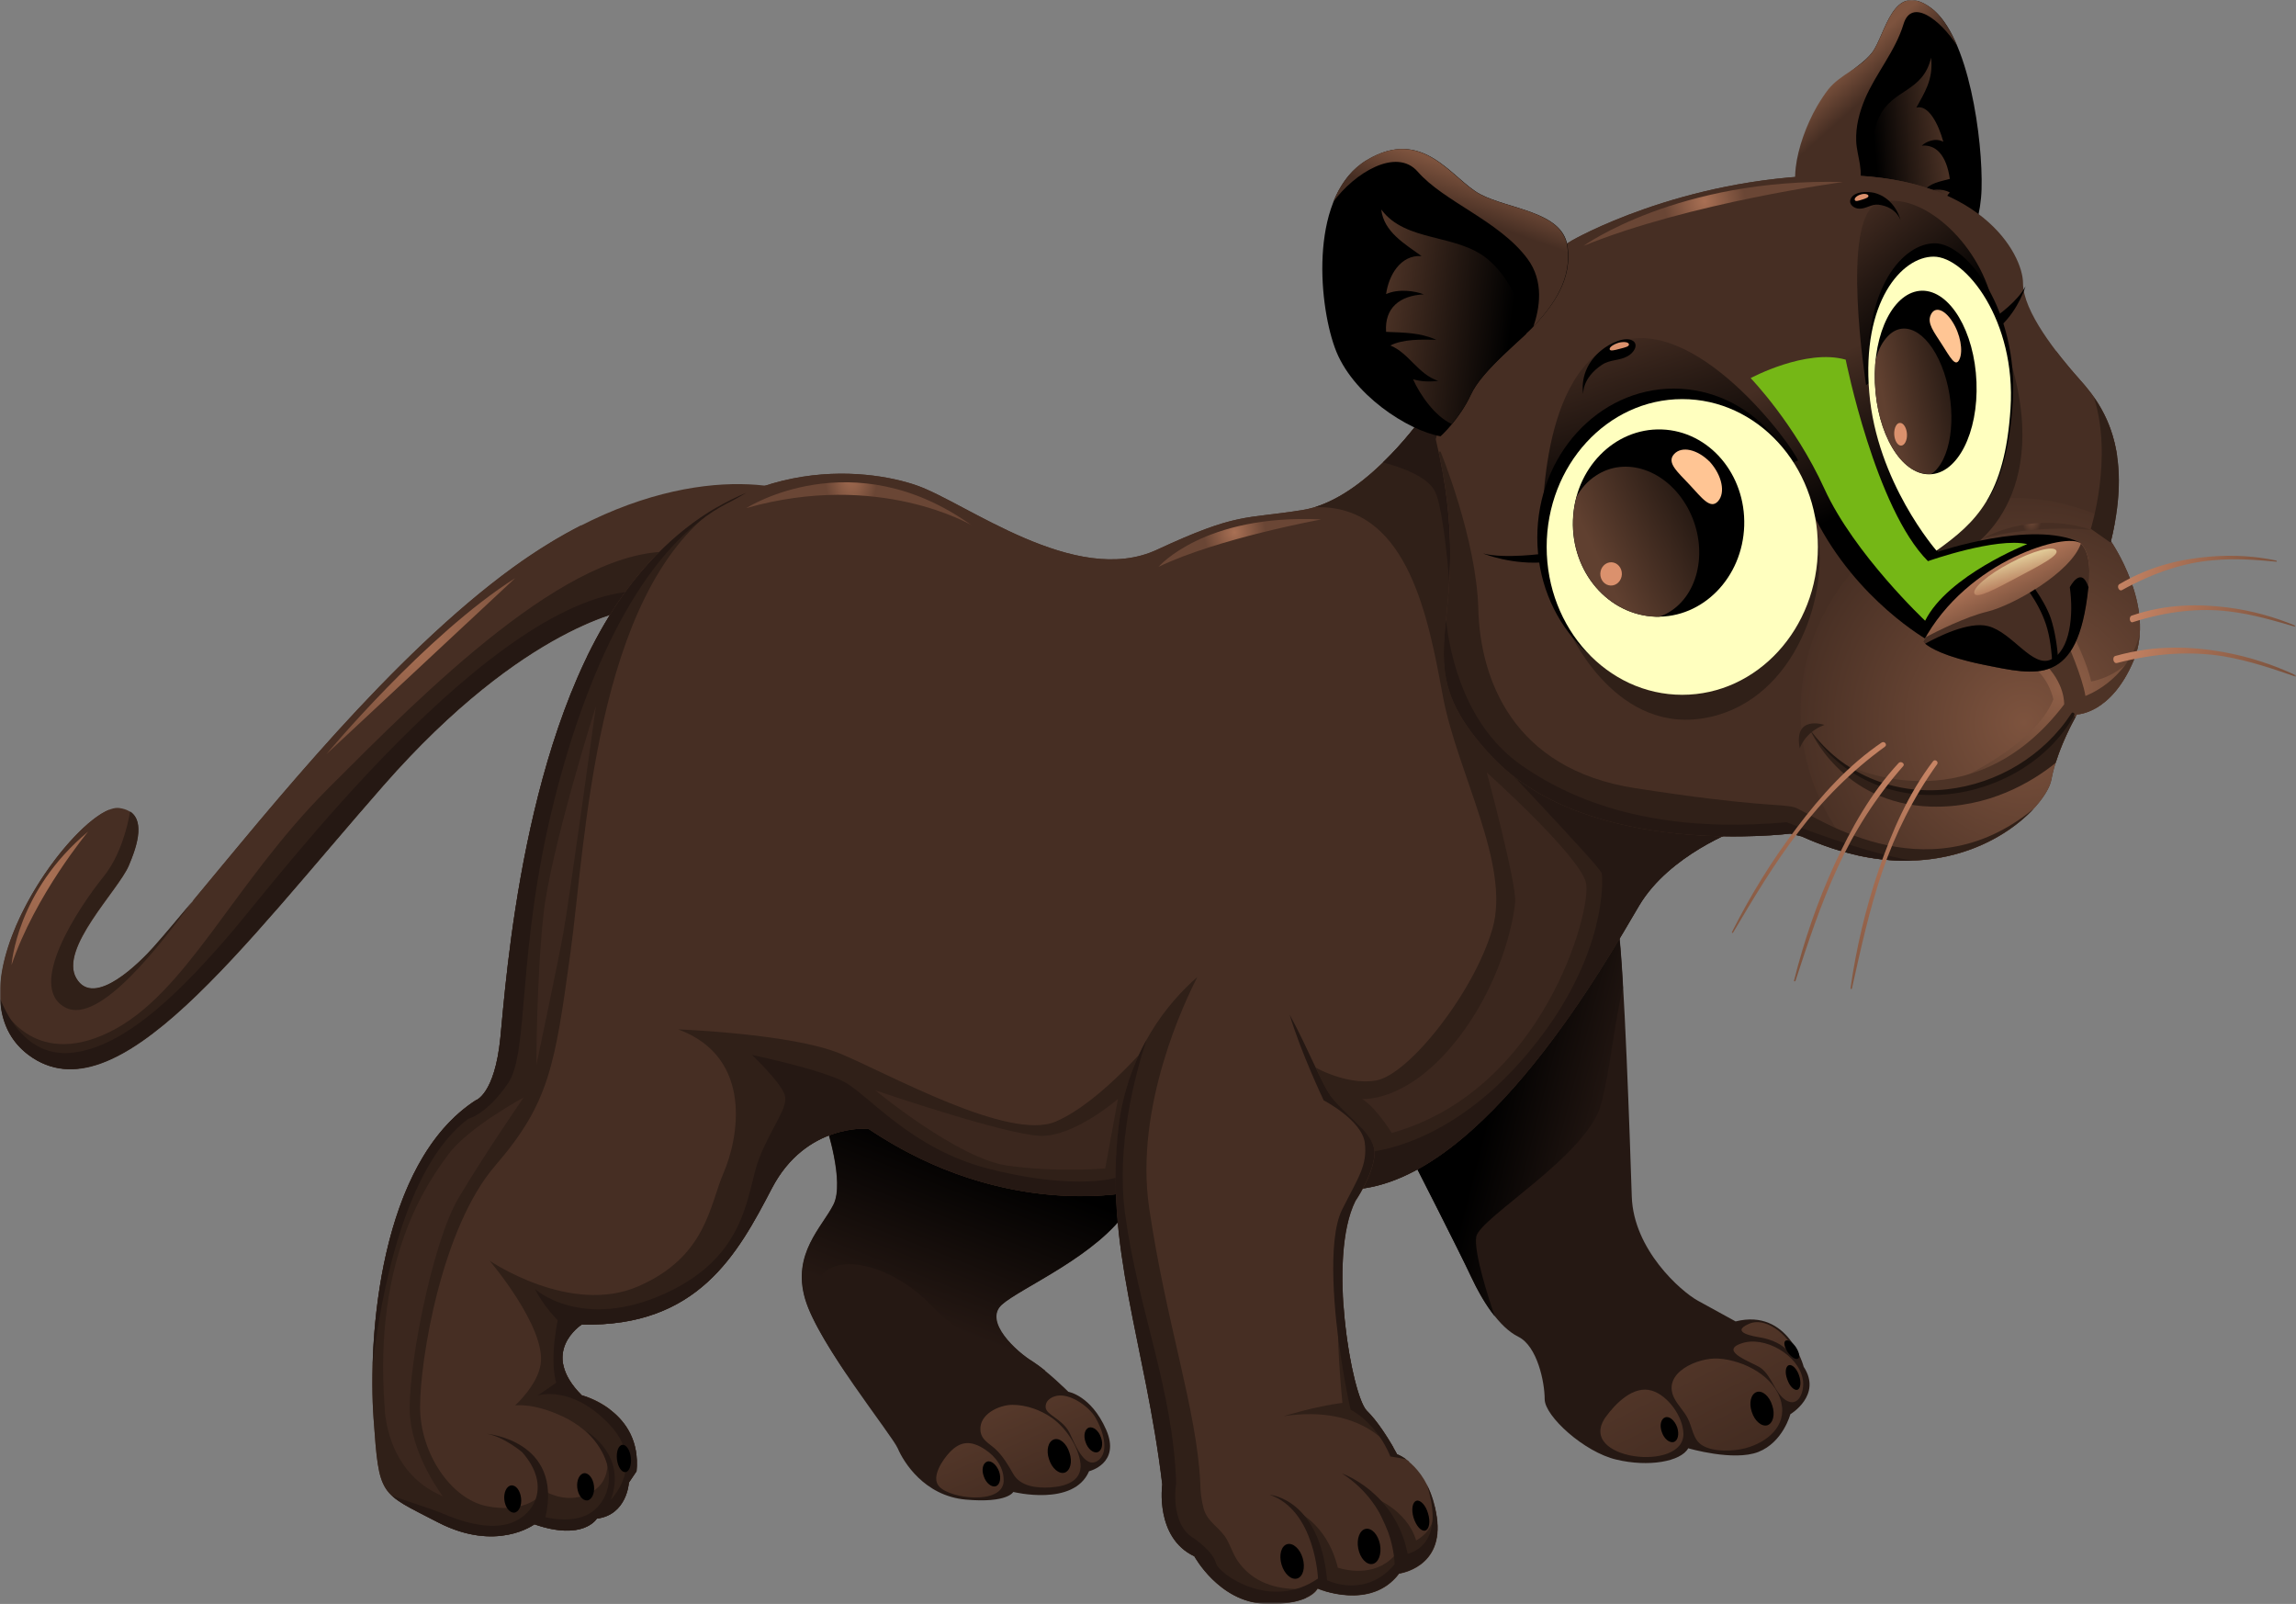<?xml version="1.0" standalone="no"?>
<svg id="svg" xmlns="http://www.w3.org/2000/svg" xmlns:xlink="http://www.w3.org/1999/xlink" width="809.3" height="565.2" viewBox="0 0 809.3 565.2" fill="none"><rect x="0" y="0" width="809.3" height="565.2" fill="#808080" stroke="none"/><defs><rect id="path_0" x="0" y="0" width="809.3" height="565.2"/><linearGradient id="linear_0" x1="14.814%" y1="0%" x2="85.186%" y2="100%" gradientUnits="objectBoundingBox"><stop offset="0.006" stop-color="#5B3C2D" stop-opacity="1"/><stop offset="1" stop-color="#3F291F" stop-opacity="1"/></linearGradient><linearGradient id="linear_1" x1="31.272%" y1="80.299%" x2="52.015%" y2="33.005%" gradientUnits="objectBoundingBox"><stop offset="0" stop-color="#251813" stop-opacity="1"/><stop offset="1" stop-color="#000000" stop-opacity="1"/></linearGradient><linearGradient id="linear_2" x1="12.903%" y1="0%" x2="87.097%" y2="100%" gradientUnits="objectBoundingBox"><stop offset="0.006" stop-color="#5B3C2D" stop-opacity="1"/><stop offset="1" stop-color="#3F291F" stop-opacity="1"/></linearGradient><linearGradient id="linear_3" x1="91.719%" y1="63.629%" x2="43.267%" y2="38.427%" gradientUnits="objectBoundingBox"><stop offset="0" stop-color="#251813" stop-opacity="1"/><stop offset="1" stop-color="#000000" stop-opacity="1"/></linearGradient><radialGradient id="linear_4" cx="161.744%" cy="-116.373%" fx="161.744%" fy="-116.373%" r="0.688" gradientTransform="translate(1.617 -1.164) scale(0.966 1) rotate(360) scale(1 1) translate(-1.617 1.164)"><stop offset="0.006" stop-color="#624131" stop-opacity="1"/><stop offset="1" stop-color="#462E23" stop-opacity="1"/></radialGradient><radialGradient id="linear_5" cx="758.542%" cy="-234.327%" fx="758.542%" fy="-234.327%" r="1.181" gradientTransform="translate(7.585 -2.343) scale(1.827 1) rotate(360) scale(1 1) translate(-7.585 2.343)"><stop offset="0.006" stop-color="#624131" stop-opacity="1"/><stop offset="1" stop-color="#462E23" stop-opacity="1"/></radialGradient><radialGradient id="linear_6" cx="46.602%" cy="34.689%" fx="46.602%" fy="34.689%" r="0.924" gradientTransform="translate(0.466 0.347) scale(0.932 1) rotate(360) scale(1 1) translate(-0.466 -0.347)"><stop offset="0" stop-color="#A97054" stop-opacity="1"/><stop offset="1" stop-color="#6A4635" stop-opacity="1"/></radialGradient><radialGradient id="linear_7" cx="46.594%" cy="34.76%" fx="46.594%" fy="34.76%" r="1.434" gradientTransform="translate(0.466 0.348) scale(1.741 1) rotate(360) scale(1 1) translate(-0.466 -0.348)"><stop offset="0" stop-color="#A97054" stop-opacity="1"/><stop offset="1" stop-color="#6A4635" stop-opacity="1"/></radialGradient><radialGradient id="linear_8" cx="-281.347%" cy="115.655%" fx="-281.347%" fy="115.655%" r="0.39" gradientTransform="translate(-2.813 1.157) scale(1.149 1) rotate(360) scale(1 1) translate(2.813 -1.157)"><stop offset="0.006" stop-color="#624131" stop-opacity="1"/><stop offset="1" stop-color="#462E23" stop-opacity="1"/></radialGradient><radialGradient id="linear_9" cx="-934.902%" cy="-543.467%" fx="-934.902%" fy="-543.467%" r="0.308" gradientTransform="translate(-9.349 -5.435) scale(0.664 1) rotate(360) scale(1 1) translate(9.349 5.435)"><stop offset="0.006" stop-color="#624131" stop-opacity="1"/><stop offset="1" stop-color="#462E23" stop-opacity="1"/></radialGradient><radialGradient id="linear_10" cx="-137.329%" cy="176.421%" fx="-137.329%" fy="176.421%" r="0.268" gradientTransform="translate(-1.373 1.764) scale(0.362 1) rotate(360) scale(1 1) translate(1.373 -1.764)"><stop offset="0.006" stop-color="#624131" stop-opacity="1"/><stop offset="1" stop-color="#462E23" stop-opacity="1"/></radialGradient><radialGradient id="linear_11" cx="144.247%" cy="-127.379%" fx="144.247%" fy="-127.379%" r="0.476" gradientTransform="translate(1.442 -1.274) scale(0.546 1) rotate(360) scale(1 1) translate(-1.442 1.274)"><stop offset="0.006" stop-color="#624131" stop-opacity="1"/><stop offset="1" stop-color="#462E23" stop-opacity="1"/></radialGradient><radialGradient id="linear_12" cx="49.34%" cy="-767.451%" fx="49.34%" fy="-767.451%" r="0.974" gradientTransform="translate(0.493 -7.675) scale(2.054 1) rotate(360) scale(1 1) translate(-0.493 7.675)"><stop offset="0.006" stop-color="#624131" stop-opacity="1"/><stop offset="1" stop-color="#462E23" stop-opacity="1"/></radialGradient><radialGradient id="linear_13" cx="46.623%" cy="34.892%" fx="46.623%" fy="34.892%" r="0.626" gradientTransform="translate(0.466 0.349) scale(0.19 1) rotate(360) scale(1 1) translate(-0.466 -0.349)"><stop offset="0" stop-color="#A97054" stop-opacity="1"/><stop offset="1" stop-color="#6A4635" stop-opacity="1"/></radialGradient><radialGradient id="linear_14" cx="46.686%" cy="34.801%" fx="46.686%" fy="34.801%" r="0.648" gradientTransform="translate(0.467 0.348) scale(0.294 1) rotate(360) scale(1 1) translate(-0.467 -0.348)"><stop offset="0" stop-color="#A97054" stop-opacity="1"/><stop offset="1" stop-color="#6A4635" stop-opacity="1"/></radialGradient><linearGradient id="linear_15" x1="150.481%" y1="30.931%" x2="14.809%" y2="65.234%" gradientUnits="objectBoundingBox"><stop offset="0" stop-color="#7D533E" stop-opacity="1"/><stop offset="1" stop-color="#000000" stop-opacity="1"/></linearGradient><linearGradient id="linear_16" x1="36.196%" y1="35.261%" x2="46.414%" y2="50.926%" gradientUnits="objectBoundingBox"><stop offset="0" stop-color="#7D533E" stop-opacity="1"/><stop offset="1" stop-color="#462E23" stop-opacity="1"/></linearGradient><radialGradient id="linear_17" cx="-348.757%" cy="646.942%" fx="-348.757%" fy="646.942%" r="0.46" gradientTransform="translate(-3.488 6.469) scale(0.815 1) rotate(360) scale(1 1) translate(3.488 -6.469)"><stop offset="0.006" stop-color="#624131" stop-opacity="1"/><stop offset="1" stop-color="#462E23" stop-opacity="1"/></radialGradient><radialGradient id="linear_18" cx="-2888.324%" cy="1179.146%" fx="-2888.324%" fy="1179.146%" r="0.695" gradientTransform="translate(-28.883 11.791) scale(1.54 1) rotate(360) scale(1 1) translate(28.883 -11.791)"><stop offset="0.006" stop-color="#624131" stop-opacity="1"/><stop offset="1" stop-color="#462E23" stop-opacity="1"/></radialGradient><radialGradient id="linear_19" cx="50.834%" cy="-311.589%" fx="50.834%" fy="-311.589%" r="0.575" gradientTransform="translate(0.508 -3.116) scale(0.325 1) rotate(360) scale(1 1) translate(-0.508 3.116)"><stop offset="0" stop-color="#7D533E" stop-opacity="1"/><stop offset="1" stop-color="#462E23" stop-opacity="1"/></radialGradient><radialGradient id="linear_20" cx="62.782%" cy="58.6%" fx="62.782%" fy="58.6%" r="0.627" gradientTransform="translate(0.628 0.586) scale(1.069 1) rotate(360) scale(1 1) translate(-0.628 -0.586)"><stop offset="0" stop-color="#7D533E" stop-opacity="1"/><stop offset="1" stop-color="#462E23" stop-opacity="1"/></radialGradient><radialGradient id="linear_21" cx="59.084%" cy="34.572%" fx="59.084%" fy="34.572%" r="0.973" gradientTransform="translate(0.591 0.346) scale(0.846 1) rotate(360) scale(1 1) translate(-0.591 -0.346)"><stop offset="0" stop-color="#906048" stop-opacity="1"/><stop offset="1" stop-color="#583B2C" stop-opacity="1"/></radialGradient><radialGradient id="linear_22" cx="45.158%" cy="21.312%" fx="45.158%" fy="21.312%" r="0.681" gradientTransform="translate(0.452 0.213) scale(0.144 1) rotate(360) scale(1 1) translate(-0.452 -0.213)"><stop offset="0" stop-color="#7D533E" stop-opacity="1"/><stop offset="1" stop-color="#462E23" stop-opacity="1"/></radialGradient><linearGradient id="linear_23" x1="52.318%" y1="51.293%" x2="31.37%" y2="9.964%" gradientUnits="objectBoundingBox"><stop offset="0" stop-color="#000000" stop-opacity="1"/><stop offset="1" stop-color="#462E23" stop-opacity="1"/></linearGradient><linearGradient id="linear_24" x1="87.381%" y1="93.694%" x2="31.997%" y2="24.809%" gradientUnits="objectBoundingBox"><stop offset="0" stop-color="#000000" stop-opacity="1"/><stop offset="1" stop-color="#462E23" stop-opacity="1"/></linearGradient><linearGradient id="linear_25" x1="51.258%" y1="84.064%" x2="23.874%" y2="8.519%" gradientUnits="objectBoundingBox"><stop offset="0" stop-color="#000000" stop-opacity="1"/><stop offset="1" stop-color="#462E23" stop-opacity="1"/></linearGradient><linearGradient id="linear_26" x1="55.349%" y1="78.006%" x2="9.724%" y2="6.423%" gradientUnits="objectBoundingBox"><stop offset="0" stop-color="#000000" stop-opacity="1"/><stop offset="1" stop-color="#462E23" stop-opacity="1"/></linearGradient><linearGradient id="linear_27" x1="-55.348%" y1="35.829%" x2="88.443%" y2="61.403%" gradientUnits="objectBoundingBox"><stop offset="0" stop-color="#7D533E" stop-opacity="1"/><stop offset="1" stop-color="#000000" stop-opacity="1"/></linearGradient><linearGradient id="linear_28" x1="60.663%" y1="24.795%" x2="52.615%" y2="43.95%" gradientUnits="objectBoundingBox"><stop offset="0" stop-color="#7D533E" stop-opacity="1"/><stop offset="1" stop-color="#462E23" stop-opacity="1"/></linearGradient><linearGradient id="linear_29" x1="39.682%" y1="24.398%" x2="60.452%" y2="64.029%" gradientUnits="objectBoundingBox"><stop offset="0.006" stop-color="#B37759" stop-opacity="1"/><stop offset="1" stop-color="#573A2C" stop-opacity="1"/></linearGradient><linearGradient id="linear_30" x1="61.331%" y1="72.084%" x2="25.921%" y2="3.107%" gradientUnits="objectBoundingBox"><stop offset="0.006" stop-color="#B37759" stop-opacity="1"/><stop offset="1" stop-color="#FFFFBF" stop-opacity="1"/></linearGradient><linearGradient id="linear_31" x1="72.222%" y1="0%" x2="27.778%" y2="100%" gradientUnits="objectBoundingBox"><stop offset="0" stop-color="#C78464" stop-opacity="1"/><stop offset="1" stop-color="#78503C" stop-opacity="1"/></linearGradient><linearGradient id="linear_32" x1="0%" y1="46.905%" x2="100%" y2="53.095%" gradientUnits="objectBoundingBox"><stop offset="0" stop-color="#C78464" stop-opacity="1"/><stop offset="1" stop-color="#78503C" stop-opacity="1"/></linearGradient><linearGradient id="linear_33" x1="0%" y1="46.905%" x2="100%" y2="53.095%" gradientUnits="objectBoundingBox"><stop offset="0" stop-color="#C78464" stop-opacity="1"/><stop offset="1" stop-color="#78503C" stop-opacity="1"/></linearGradient><linearGradient id="linear_34" x1="0%" y1="46.905%" x2="100%" y2="53.095%" gradientUnits="objectBoundingBox"><stop offset="0" stop-color="#C78464" stop-opacity="1"/><stop offset="1" stop-color="#78503C" stop-opacity="1"/></linearGradient><radialGradient id="linear_35" cx="46.558%" cy="34.584%" fx="46.558%" fy="34.584%" r="0.636" gradientTransform="translate(0.466 0.346) scale(0.247 1) rotate(360) scale(1 1) translate(-0.466 -0.346)"><stop offset="0" stop-color="#A97054" stop-opacity="1"/><stop offset="1" stop-color="#6A4635" stop-opacity="1"/></radialGradient><linearGradient id="linear_36" x1="15.896%" y1="64.344%" x2="147.773%" y2="11.459%" gradientUnits="objectBoundingBox"><stop offset="0" stop-color="#604030" stop-opacity="1"/><stop offset="1" stop-color="#000000" stop-opacity="1"/></linearGradient><linearGradient id="linear_37" x1="20.861%" y1="66.063%" x2="130.168%" y2="4.567%" gradientUnits="objectBoundingBox"><stop offset="0" stop-color="#604030" stop-opacity="1"/><stop offset="1" stop-color="#000000" stop-opacity="1"/></linearGradient></defs><g opacity="1" transform="translate(0 0)  rotate(0 404.65 282.6)"><mask id="bg-mask" fill="white"><use xlink:href="#path_0"/></mask><g mask="url(#bg-mask)"><g opacity="1" transform="translate(-0.022 0.009)  rotate(0 404.672 282.591)"><g opacity="1" transform="translate(282.623 372.362)  rotate(0 60.362 78.162)"><path id="路径1" fill-rule="evenodd" style="fill:rgb(37, 24, 19)" transform="translate(0 0)  rotate(0 60.362 78.162)" opacity="1" d="M11.17,52.06C7.17,60.06 -3.53,69.36 1.17,85.36C5.87,101.36 31.87,133.36 33.87,138.06C35.87,142.76 43.17,154.76 57.87,156.06C72.57,157.36 74.57,153.36 74.57,153.36C74.57,153.36 95.87,158.66 101.27,146.06C101.27,146.06 112.57,143.36 107.27,131.36C101.97,119.36 93.97,118.06 93.97,118.06C93.97,118.06 86.67,110.76 81.27,107.36C75.97,104.06 63.97,93.36 70.57,87.36C77.27,81.36 104.57,70.06 115.27,53.36C125.97,36.66 117.97,24.06 115.97,23.36C113.97,22.66 83.27,6.06 76.67,5.36C69.97,4.66 43.97,-0.64 37.97,0.06C31.77,0.66 8.47,24.06 8.47,24.06C8.47,24.06 15.17,44.06 11.17,52.06Z "/><path id="复合路径1" fill-rule="evenodd" fill="url(#linear_0)" transform="translate(47.401 119.357)  rotate(0 29.641 17.979)" opacity="1" d="M4.77 20.008C2.37 22.508 -1.93 28.708 0.97 32.008C4.87 36.508 23.27 38.608 23.77 30.308C23.97 25.508 20.97 21.508 17.17 19.008C12.27 15.808 8.57 16.008 4.77 20.008Z M26.874 3.307C22.274 3.307 15.174 6.507 15.574 12.207C15.774 15.607 18.574 16.807 20.774 18.807C23.474 21.307 25.374 24.507 27.174 27.707C29.674 32.007 35.274 32.707 40.174 32.407C45.274 32.107 51.374 30.407 50.874 24.107C50.174 17.907 45.574 11.307 40.774 7.907C36.774 5.107 31.774 3.307 26.874 3.307Z M43.467 0.01C41.267 0.11 38.467 1.41 38.567 4.11C38.667 6.91 44.367 8.11 46.967 13.11C48.567 16.31 52.067 26.01 56.767 23.11C61.667 20.01 58.267 11.31 56.067 7.71C53.867 4.01 47.967 -0.19 43.467 0.01Z " style="fill:url(&quot;#linear_0&quot;)"/><path id="复合路径2" fill-rule="evenodd" style="fill:rgb(0, 0, 0)" transform="translate(63.748 130.599)  rotate(0 21.073 10.414)" opacity="1" d="M23.427 11.26C24.427 14.46 26.927 16.56 28.927 15.96C30.927 15.26 31.727 12.16 30.627 8.96C29.627 5.66 27.127 3.56 25.127 4.26C23.127 4.96 22.327 8.06 23.427 11.26Z M0.42 17.263C1.22 19.663 3.12 21.163 4.62 20.763C6.12 20.263 6.62 17.963 5.82 15.563C4.92 13.163 3.02 11.563 1.62 12.063C0.12 12.563 -0.48 14.863 0.42 17.263Z M37.52 0.06C36.02 0.56 35.42 2.86 36.32 5.26C37.12 7.66 39.02 9.16 40.52 8.76C42.02 8.26 42.62 5.96 41.72 3.56C40.92 1.16 39.02 -0.34 37.52 0.06Z "/><path id="路径8" fill-rule="evenodd" fill="url(#linear_1)" transform="translate(0.1 0)  rotate(0 60.262 56.032)" opacity="1" d="M15.87,112.06C15.87,112.06 -0.13,81.36 8.57,75.36C17.27,69.36 34.57,76.06 45.27,87.36C55.87,98.66 77.07,109.86 85.77,110.66C84.27,109.46 82.67,108.26 81.27,107.36C75.67,104.06 63.67,93.36 70.37,87.36C77.07,81.36 104.37,70.06 115.07,53.36C125.77,36.66 117.77,24.06 115.77,23.36C113.77,22.66 83.07,6.06 76.47,5.36C69.77,4.66 43.77,-0.64 37.77,0.06C31.77,0.76 8.47,24.06 8.47,24.06C8.47,24.06 15.17,44.06 11.17,52.06C7.17,60.06 -3.53,69.36 1.17,85.36C3.17,92.36 9.37,102.46 15.87,112.06Z " style="fill:url(&quot;#linear_1&quot;)"/></g><g opacity="1" transform="translate(497.794 320.88)  rotate(0 70.035 97.331)"><path id="路径9" fill-rule="evenodd" style="fill:rgb(37, 24, 19)" transform="translate(5.684341886080802e-14 0)  rotate(0 70.035 97.331)" opacity="1" d="M122,190.75C130.7,187.35 133.3,177.45 133.3,177.45C133.3,177.45 144.6,170.75 138,160.75C138,160.75 132.7,140.05 114,144.75C114,144.75 106.7,140.75 100.7,137.45C94.7,134.15 78,119.45 77.4,100.75C76.8,82.05 74.7,20.05 72.7,6.05C70.7,-7.95 31.4,6.75 31.4,6.75L0,87.55C0,87.55 16.7,120.25 20.7,128.85C24.7,137.45 30.7,146.85 37.4,150.15C44.1,153.45 46.7,166.15 46.7,172.15C46.7,178.15 60.7,190.85 72,193.45C83.3,196.15 94.7,194.15 97.3,189.45C97.3,189.45 113.3,194.15 122,190.75Z "/><path id="复合路径3" fill-rule="evenodd" fill="url(#linear_2)" transform="translate(66.329 144.998)  rotate(0 35.752 23.773)" opacity="1" d="M1.87 33.45C-8.83 48.55 29.87 53.15 29.27 39.15C29.07 33.35 23.97 25.95 18.17 24.15C11.67 22.15 5.27 28.75 1.87 33.45Z M26.069 26.846C27.369 29.346 29.469 31.346 30.769 33.846C32.469 37.046 32.569 41.446 35.969 43.446C39.869 45.846 46.869 45.546 51.069 44.446C58.669 42.446 65.769 36.746 63.769 28.246C61.469 18.946 50.469 13.446 41.669 12.846C34.469 12.346 21.469 17.846 26.069 26.846Z M49.57 7.548C41.57 10.348 53.97 14.248 56.67 16.248C60.47 19.148 61.37 24.748 65.27 27.448C69.97 30.448 72.07 24.148 71.37 20.248C69.97 11.648 57.77 4.548 49.57 7.548Z M66.669 10.85L68.969 12.55C68.169 6.25 58.969 -2.45 52.269 0.65C45.569 3.65 54.169 5.05 56.669 5.45C60.269 6.15 64.369 7.75 66.669 10.85Z " style="fill:url(&quot;#linear_2&quot;)"/><path id="复合路径4" fill-rule="evenodd" style="fill:rgb(0, 0, 0)" transform="translate(87.577 151.417)  rotate(0 24.637 17.947)" opacity="1" d="M32.127 25.224C33.127 28.424 35.627 30.524 37.627 29.924C39.627 29.224 40.427 26.124 39.327 22.924C38.327 19.624 35.827 17.524 33.827 18.224C31.827 18.924 31.027 22.024 32.127 25.224Z M0.42 32.333C1.22 34.733 3.12 36.233 4.62 35.833C6.12 35.333 6.62 33.033 5.82 30.633C4.92 28.133 3.02 26.633 1.62 27.133C0.12 27.633 -0.48 29.933 0.42 32.333Z M45.22 8.733C44.02 9.133 43.72 11.333 44.62 13.733C45.42 16.133 47.02 17.733 48.22 17.433C49.32 17.033 49.62 14.833 48.82 12.433C48.02 10.033 46.42 8.433 45.22 8.733Z M47.627 2.33C46.427 0.63 44.827 -0.37 44.027 0.13C43.227 0.63 43.627 2.43 44.827 4.23C46.027 5.93 47.627 6.93 48.427 6.43C49.227 5.93 48.827 4.13 47.627 2.33Z "/><path id="路径18" fill-rule="evenodd" fill="url(#linear_3)" transform="translate(0 0.1)  rotate(0 37.15 71.423)" opacity="1" d="M66.6,68.05C69.9,55.45 71.5,37.95 74.3,27.15C73.8,17.65 73.2,9.95 72.6,6.05C70.6,-7.95 31.3,6.75 31.3,6.75L0,87.45C0,87.45 16.7,120.15 20.7,128.75C23,133.65 25.8,138.75 29.1,142.85C26.9,136.45 21.6,120.05 22.6,114.75C23.9,108.05 61.9,86.05 66.6,68.05Z " style="fill:url(&quot;#linear_3&quot;)"/></g><g opacity="1" transform="translate(0 170.582)  rotate(0 143.69 103.111)"><g opacity="1" transform="translate(0 0)  rotate(0 143.69 103.111)"><path id="路径19" fill-rule="evenodd" style="fill:rgb(70, 46, 35)" transform="translate(0 0)  rotate(0 143.69 103.061)" opacity="1" d="M26.89,174.14C20.89,163.64 41.69,143.24 45.39,134.54C48.09,128.04 52.79,115.64 42.09,114.14C28.09,112.14 -20.91,178.14 10.09,201.14C41.09,224.14 85.09,163.14 135.09,106.14C185.09,49.14 222.09,44.14 222.09,44.14C222.09,44.14 298.09,12.24 286.09,5.24C274.09,-1.76 232.09,-7.76 181.09,29.24C130.09,66.24 79.09,135.24 54.09,163.24C49.79,168.04 33.19,185.14 26.89,174.14Z "/><g opacity="1" transform="translate(0.075 14.444)  rotate(0 102.46 85.25)"><path id="路径20" fill-rule="evenodd" fill="url(#linear_4)" transform="translate(67.819 0)  rotate(0 68.55 66.25)" opacity="1" d="M113.2,14.7C70.3,45.8 27.4,99.6 0,132.5C9.9,130.2 42.3,103.5 77.9,67.9C105.3,40.4 127.4,14.8 137.1,0C129.4,3.9 121.4,8.8 113.2,14.7Z " style="fill:url(&quot;#linear_4&quot;)"/><path id="路径21" fill-rule="evenodd" fill="url(#linear_5)" transform="translate(0 100.3)  rotate(0 19.21 35.1)" opacity="1" d="M0.42,70.2C6.92,63.6 14.72,53.1 21.92,40.7C31.32,24.4 37.32,9 38.42,0C24.62,5.5 -3.78,44.1 0.42,70.2Z " style="fill:url(&quot;#linear_5&quot;)"/></g><path id="路径22" fill-rule="evenodd" fill="url(#linear_6)" transform="translate(115.094 33.144)  rotate(0 33.25 31)" opacity="1" d="M66.5,0C35,20 0,62 0,62L66.5,0Z " style="fill:url(&quot;#linear_6&quot;)"/><path id="路径23" fill-rule="evenodd" fill="url(#linear_7)" transform="translate(4.094 122.444)  rotate(0 13.5 23.5)" opacity="1" d="M27,0C1.7,21 0,47 0,47C8.3,22.4 27,0 27,0Z " style="fill:url(&quot;#linear_7&quot;)"/><path id="复合路径5" fill-rule="evenodd" style="fill:rgb(48, 32, 24)" transform="translate(0.394 23.787)  rotate(0 127.05 91.217)" opacity="1" d="M67.401 123.257C62.201 129.457 57.601 134.957 53.701 139.357C49.401 144.157 32.801 161.257 26.501 150.257C20.401 139.757 41.201 119.357 45.001 110.657C47.401 105.157 51.101 95.257 45.501 91.557C44.501 97.257 42.001 107.257 36.101 114.557C27.401 125.357 8.701 153.357 22.701 160.657C34.801 167.057 57.001 137.357 67.401 123.257Z M237.4 0.06C200.1 -1.94 149.4 49.36 115.4 83.36C81.4 117.36 65.4 156.06 38.1 169.36C10.8 182.66 0.1 160.06 0.1 160.06L0 160.26C0.9 167.06 3.9 173.06 9.8 177.46C40.8 200.46 84.8 139.46 134.8 82.46C184.8 25.46 221.8 20.46 221.8 20.46C221.8 20.46 237.9 13.66 254.1 5.66C250.3 2.56 245 0.46 237.4 0.06Z "/></g><path id="路径26" fill-rule="evenodd" style="fill:rgb(37, 24, 19)" transform="translate(0.094 37.744)  rotate(0 117.7 84.189)" opacity="1" d="M135,68.4C185,11.4 222,6.4 222,6.4C222,6.4 227.5,4.1 235.4,0.5C232.3,0.1 228.9,0 225,0C173.7,0.7 97.7,101.3 81.7,120C65.7,138.7 44.4,161.3 24.4,162.7C10.1,163.7 2.9,150.9 0,143.6C0.4,151.5 3.3,158.4 10,163.4C41,186.4 85,125.4 135,68.4Z "/></g><g opacity="1" transform="translate(131.271 145.372)  rotate(0 240.612 209.905)"><path id="路径27" fill-rule="evenodd" style="fill:rgb(70, 46, 35)" transform="translate(0 0)  rotate(0 240.562 197.999)" opacity="1" d="M90.42,377.05L93.12,373.05C95.12,351.65 73.82,346.35 73.82,346.35C58.52,331.05 73.82,321.35 73.82,321.35C114.82,322.35 128.82,296.35 140.82,273.35C152.82,250.35 174.82,252.35 174.82,252.35C223.82,285.35 268.82,274.35 268.82,274.35L271.02,273.75C271.02,273.75 299.72,276.45 345.72,273.75C391.72,271.05 435.72,191.75 446.42,173.75C457.12,155.75 481.12,147.05 481.12,147.05L425.82,51.05C425.82,51.05 375.12,-4.95 371.12,0.35C367.12,5.65 348.42,31.05 327.82,34.35C307.22,37.65 305.22,35.05 276.52,48.35C247.82,61.65 209.12,31.65 191.82,25.65C174.52,19.65 126.52,13.05 89.82,62.35C53.12,111.65 47.12,200.35 45.12,220.35C43.12,240.35 36.42,242.35 36.42,242.35C2.42,264.35 -1.58,326.35 0.42,354.35C2.42,382.35 2.42,380.35 23.12,391.05C43.82,401.75 57.12,391.75 57.12,391.75C74.42,397.75 79.12,389.75 79.12,389.75C89.72,388.35 90.42,377.05 90.42,377.05Z "/><g opacity="1" transform="translate(14.554 0.003)  rotate(0 197.535 189.593)"><path id="路径28" fill-rule="evenodd" fill="url(#linear_8)" transform="translate(44.292 218.853)  rotate(0 43.918 50.442)" opacity="1" d="M13.68,29.5C-3.92,54.8 -4.62,84.7 12.08,96.3C23.58,104.3 40.48,101.5 55.58,90.5C67.88,81 75.18,67.2 81.88,54.4C82.88,52.6 83.88,50.9 84.98,49.4C90.78,30.7 87.78,13 75.78,4.6C59.08,-7 31.28,4.1 13.68,29.5Z " style="fill:url(&quot;#linear_8&quot;)"/><path id="路径29" fill-rule="evenodd" fill="url(#linear_9)" transform="translate(0 333.115)  rotate(0 34.669 23.035)" opacity="1" d="M0.07,26.34C1.27,38.94 17.77,47.64 36.87,45.84C55.97,44.04 70.47,32.34 69.27,19.74C69.17,19.14 69.07,18.54 68.97,17.94C64.17,14.34 59.27,13.14 59.27,13.14C55.27,9.14 53.37,5.54 52.77,2.44C46.87,0.44 39.87,-0.46 32.47,0.24C13.37,2.04 -1.13,13.74 0.07,26.34Z " style="fill:url(&quot;#linear_9&quot;)"/><path id="路径30" fill-rule="evenodd" fill="url(#linear_10)" transform="translate(61.069 0)  rotate(0 167 60.406)" opacity="1" d="M334,33.65C318.8,17.75 298,-2.95 295.5,0.35C291.5,5.65 272.8,31.05 252.2,34.35C231.6,37.65 229.5,35.05 200.9,48.35C172.2,61.65 133.6,31.65 116.2,25.65C98.9,19.65 50.9,12.95 14.2,62.35C8.9,69.55 4.2,77.55 0,86.05C34.8,108.25 88.9,121.85 149.5,120.75C244.8,118.95 322.8,81.05 334,33.65Z " style="fill:url(&quot;#linear_10&quot;)"/></g><path id="复合路径6" fill-rule="evenodd" style="fill:rgb(48, 32, 24)" transform="translate(0 5.684341886080802e-14)  rotate(0 240.612 197.999)" opacity="1" d="M276.32 219.354C276.32 219.354 257.32 242.854 240.82 249.854C224.32 256.854 181.82 232.854 164.82 225.854C147.82 218.854 107.82 217.354 107.82 217.354C134.82 227.354 128.82 256.354 123.82 267.854C118.82 279.354 117.82 297.354 93.82 307.854C69.82 318.354 41.32 298.854 41.32 298.854C41.32 298.854 61.32 322.354 59.32 335.354C58.22 342.754 50.32 349.854 50.32 349.854C50.32 349.854 56.82 348.854 67.32 353.854C77.82 358.854 83.32 367.854 82.82 371.854C82.32 375.854 80.32 379.854 73.82 381.854C67.32 383.854 61.32 380.354 61.32 380.354L58.42 384.654L58.32 382.354C58.32 382.354 52.82 387.854 40.32 385.354C27.82 382.854 16.82 366.854 16.82 350.354C16.82 333.854 24.32 287.354 43.32 265.354C62.32 243.354 64.32 230.354 69.82 190.354C75.22 151.354 78.22 63.954 121.82 33.154C110.82 39.454 99.92 48.754 89.82 62.354C53.12 111.654 47.12 200.354 45.12 220.354C43.12 240.354 36.42 242.354 36.42 242.354C2.42 264.354 -1.58 326.354 0.42 354.354C2.42 382.354 2.42 380.354 23.12 391.054C43.82 401.754 57.12 391.754 57.12 391.754C74.42 397.754 79.12 389.754 79.12 389.754C89.82 388.454 90.42 377.054 90.42 377.054L93.12 373.054C95.12 351.754 73.82 346.354 73.82 346.354C58.52 331.054 73.82 321.354 73.82 321.354C114.82 322.354 128.82 296.354 140.82 273.354C152.82 250.354 174.82 252.354 174.82 252.354C217.12 280.854 256.52 276.554 266.42 274.854C267.52 265.454 269.82 248.854 269.82 248.854L276.32 219.354Z M334.823 33.35C365.323 34.35 372.323 72.85 377.323 99.85C382.323 126.85 401.323 159.35 394.823 181.85C388.323 204.35 365.323 233.35 353.823 235.35C342.323 237.35 329.823 229.35 329.823 229.35L323.723 274.65C330.523 274.45 337.923 274.15 345.823 273.75C391.823 271.05 435.823 191.75 446.523 173.75C457.223 155.75 481.223 147.05 481.223 147.05L425.823 51.05C425.823 51.05 375.123 -4.95 371.123 0.35C367.423 5.25 351.223 27.35 332.423 33.25C333.223 33.35 334.023 33.35 334.823 33.35Z "/><path id="复合路径7" fill-rule="evenodd" style="fill:rgb(59, 39, 30)" transform="translate(3.788 103.354)  rotate(0 212.095 139.25)" opacity="1" d="M389.035 23.5C389.035 23.5 399.535 62.5 399.035 69C398.535 75.5 394.035 99 377.035 119.5C360.035 140 345.035 138.5 345.035 138.5C350.035 141.5 355.535 150.5 355.535 150.5C409.035 135.5 426.035 72 424.035 62.5C422.035 53 389.035 23.5 389.035 23.5Z M173.535 135.5C173.535 135.5 202.535 159.5 220.035 162C237.535 164.5 254.535 163 254.535 163L259.035 138.5C259.035 138.5 243.535 152 231.535 151.5C219.535 151 179.535 137.5 173.535 135.5Z M0.54 247C0.54 247 0.54 270 21.04 278.5C21.04 278.5 11.04 265.5 9.54 251C8.04 236.5 17.04 189.5 26.54 173.5C36.04 157.5 49.54 138 49.54 138C49.54 138 30.04 148.5 23.04 158C16.04 167.5 -3.46 194 0.54 247Z M63.535 80C65.535 69 75.035 0 75.035 0C75.035 0 59.035 50.5 56.535 73.5C54.035 96.5 54.035 126.5 54.035 126.5C54.035 126.5 61.535 91 63.535 80Z "/><path id="复合路径8" fill-rule="evenodd" style="fill:rgb(37, 24, 19)" transform="translate(0.123 0.002)  rotate(0 240.55 197.998)" opacity="1" d="M380.2 68.85L412.2 36.45C396.9 20.25 373.7 -3.15 371 0.35C369 2.95 363.6 10.35 356.1 17.55C362.5 19.25 372.4 22.65 374.7 28.35C378.2 36.85 380.2 68.85 380.2 68.85Z M125.2 31.852C127.8 30.552 129.9 29.352 131.7 28.252C117.5 34.152 102.9 44.652 89.7 62.352C53 111.652 47 200.352 45 220.352C43 240.352 36.3 242.352 36.3 242.352C8.7 260.152 0.9 304.352 0 335.352C2.8 311.652 11.1 265.652 33.7 248.852C33.7 248.852 40.2 247.352 47.7 236.352C55.2 225.352 50.7 190.352 63.7 137.852C76.7 85.352 97.7 45.852 125.2 31.852Z M341.4 273.955C342.8 273.855 344.3 273.755 345.7 273.755C391.7 271.055 435.7 191.755 446.4 173.755C457.1 155.755 481.1 147.055 481.1 147.055L460.2 110.855C439 105.955 418.2 101.155 417.2 100.855C415.2 100.355 387.7 111.355 388.7 113.355C389.7 115.355 432.7 159.855 433.2 162.355C433.7 164.855 434.7 190.455 410.7 221.355C379.7 261.355 347.7 260.855 347.7 260.855L341.4 273.955Z M57.2 308.852C60.2 314.852 65.2 319.852 65.2 319.852C62.2 335.352 64.7 341.852 64.7 341.852L58.2 346.352C58.2 346.352 70.2 342.352 83.7 356.852C94.7 368.752 87.1 379.552 83.9 383.152C89.9 367.252 75.2 358.852 75.2 358.852C88.7 372.352 82.7 384.852 75.7 388.352C70.5 390.952 63.9 389.952 60.9 389.252C67.1 362.152 40.2 359.852 40.2 359.852C46.2 360.852 52.7 366.352 52.7 366.352C63.7 378.852 56.2 389.852 46.7 391.852C37.2 393.852 25.7 388.352 23.2 387.352C21.5 386.652 12.4 383.652 6.9 381.752C10 384.552 14.9 386.852 23 391.052C43.7 401.752 57 391.752 57 391.752C74.3 397.752 79 389.752 79 389.752C89.7 388.452 90.3 377.052 90.3 377.052L93 373.052C95 351.752 73.7 346.352 73.7 346.352C58.4 331.052 73.7 321.352 73.7 321.352C114.7 322.352 128.7 296.352 140.7 273.352C152.7 250.352 174.7 252.352 174.7 252.352C223.7 285.352 268.7 274.352 268.7 274.352L271 273.652C271 273.652 272.3 273.752 274.8 273.952C271.8 270.852 266.9 267.552 264.2 268.852C260.2 270.852 243.7 273.352 216.7 266.352C189.7 259.352 174.7 240.352 166.2 235.852C157.7 231.352 133.7 226.352 133.7 226.352C133.7 226.352 143.7 235.852 145.2 240.352C146.7 244.852 140.7 251.352 136.2 262.852C131.7 274.352 132.7 296.852 103.2 310.352C73.7 323.852 57.2 308.852 57.2 308.852Z "/><g opacity="1" transform="translate(261.985 190.354)  rotate(0 56.772 114.728)"><path id="路径41" fill-rule="evenodd" style="fill:rgb(70, 46, 35)" transform="translate(0.1 0)  rotate(0 56.722 114.728)" opacity="1" d="M27.74,212.7C27.74,212.7 36.44,228.7 52.44,229.4C68.44,230.1 71.14,224.1 71.14,224.1C71.14,224.1 89.84,232.1 99.84,218.8C99.84,218.8 115.84,216.8 113.14,198.8C110.44,180.8 99.14,176.8 99.14,176.8C99.14,176.8 93.84,166.8 88.44,161.5C83.14,156.2 74.44,107.5 84.44,87.5C84.44,87.5 90.44,78.8 91.14,71.5C91.84,64.2 83.14,59.5 76.44,51.5C69.74,43.3 58.44,4.7 40.44,0C40.44,0 6.44,18 1.14,60.7C-4.16,103.4 10.44,137.4 16.44,187.4C16.44,187.4 13.74,206.1 27.74,212.7Z "/><g opacity="1" transform="translate(24.107 47.493)  rotate(0 39.666 78.425)"><path id="路径42" fill-rule="evenodd" fill="url(#linear_11)" transform="translate(0 113.496)  rotate(0 39.666 21.677)" opacity="1" d="M36.93,1.61C35.93,1.61 35.03,1.41 34.03,1.21C13.43,5.01 -1.57,16.51 0.13,27.61C1.83,39.11 20.93,45.81 42.83,42.51C63.03,39.51 78.43,29.01 79.33,18.31C76.93,16.31 75.03,15.71 75.03,15.71C75.03,15.71 71.33,8.71 67.03,3.31C60.83,0.81 52.93,-0.39 44.13,0.11C41.83,1.21 39.43,1.71 36.93,1.61Z " style="fill:url(&quot;#linear_11&quot;)"/><path id="路径43" fill-rule="evenodd" fill="url(#linear_12)" transform="translate(9.19 0)  rotate(0 27.921 57.354)" opacity="1" d="M0.04,56.71C-0.76,86.61 10.14,111.51 24.84,114.71C25.64,114.51 26.44,114.41 27.34,114.31C29.94,113.91 32.44,113.71 34.94,113.51C40.54,110.91 45.64,105.21 49.64,97.31C46.14,79.81 44.44,53.31 51.14,39.81C51.14,39.81 53.84,35.81 55.84,31.01C51.54,12.81 42.14,0.31 30.94,0.01C14.74,-0.49 0.94,24.91 0.04,56.71Z " style="fill:url(&quot;#linear_12&quot;)"/></g><path id="复合路径9" fill-rule="evenodd" style="fill:rgb(48, 32, 24)" transform="translate(1.1368683772161603e-13 8.5)  rotate(0 56.722 110.475)" opacity="1" d="M1.14 52.2C-4.16 94.9 10.44 128.9 16.44 178.9C16.44 178.9 13.74 197.6 27.74 204.2C27.74 204.2 36.44 220.2 52.44 220.9C59.74 221.2 64.24 220.1 67.04 218.9C67.14 216.9 67.14 215.6 67.14 215.6C58.24 216.2 49.54 214.2 43.84 206.9C41.64 204.2 40.84 201.2 39.24 198.3C36.94 194.1 32.44 192.3 31.04 187.4C30.24 184.4 29.84 181.2 29.84 178.2C28.54 152.2 17.84 122.2 11.84 81.5C6.54 45.8 24.44 8.5 28.84 0C18.44 9.1 4.44 26 1.14 52.2Z M90.538 183.3L99.338 202.7C92.738 211.4 82.338 209.4 78.338 208.2C74.338 192 62.938 187.9 62.938 187.9C71.638 194.2 73.238 211.9 73.238 211.9L73.738 216.4C79.138 218 92.138 220.6 99.938 210.2C99.838 210.2 115.838 208.2 113.138 190.2C112.938 188.7 112.638 187.2 112.238 185.9C112.138 186.4 112.038 187 112.138 187.9C112.638 194 108.238 197.3 105.938 198.6C102.538 187.4 90.538 183.3 90.538 183.3Z M97.938 165.8C96.038 162.5 92.338 156.5 88.538 152.8C85.538 149.8 81.538 133.2 80.338 115.7C79.738 116.3 79.238 116.9 78.938 117.8C77.238 122.8 79.938 150.1 79.938 150.1C69.938 151.4 59.238 154.8 59.238 154.8C87.538 150.5 97.538 166.8 97.538 166.8L97.938 165.8Z "/><path id="复合路径10" fill-rule="evenodd" style="fill:rgb(37, 24, 19)" transform="translate(0 21.8)  rotate(0 56.722 103.778)" opacity="1" d="M27.74 190.8C27.74 190.8 36.44 206.8 52.44 207.5C68.44 208.2 71.14 202.2 71.14 202.2C71.14 202.2 89.84 210.2 99.84 196.9C99.84 196.9 115.84 194.9 113.14 176.9C112.44 172.5 111.34 168.9 109.84 166C115.74 184.9 106.34 189.1 102.94 190C98.64 168.2 79.84 161.7 79.84 161.7C98.34 173.7 98.34 193.7 98.34 193.7C88.54 205.3 76.24 200.1 74.54 199.3C71.94 170.5 54.34 169.2 54.34 169.2C70.34 174.7 71.34 198.7 71.34 198.7C54.84 210.2 36.34 197.2 35.34 193.2C34.34 189.2 27.84 184.7 27.84 184.7C18.84 179.7 21.34 165.2 21.34 165.2C20.34 132.2 7.84 103.7 3.34 70.2C0.14 46.5 6.74 21.6 10.84 9C6.34 17.2 2.64 27.1 1.14 38.8C-4.16 81.5 10.44 115.5 16.44 165.5C16.44 165.5 13.74 184.2 27.74 190.8Z M61.338 0C65.338 13.4 73.338 30.2 73.338 30.2C73.338 30.2 86.838 37.2 87.838 45.2C88.838 53.2 85.338 57.7 79.838 68.7C74.338 79.7 77.338 107.2 79.338 120.2C81.338 133.2 82.838 139.2 82.838 139.2C92.838 144.7 96.838 155.7 96.838 155.7C99.038 156 101.038 156.4 102.438 156.7C100.538 155.3 99.238 154.9 99.238 154.9C99.238 154.9 93.938 144.9 88.538 139.6C83.238 134.3 74.538 85.6 84.538 65.6C84.538 65.6 90.538 56.9 91.238 49.6C91.938 42.3 83.238 37.6 76.538 29.6C72.938 25.3 67.938 12 61.338 0Z "/><path id="椭圆1" fill-rule="evenodd" style="fill:rgb(0, 0, 0)" transform="translate(58.077 208.306)  rotate(0 4.14 6.146)" opacity="1" d="M0.4,7.24C1.37,10.58 3.84,12.8 5.91,12.19C7.97,11.59 8.86,8.39 7.88,5.05C6.91,1.71 4.44,-0.5 2.37,0.1C0.31,0.7 -0.58,3.9 0.4,7.24Z "/><path id="椭圆2" fill-rule="evenodd" style="fill:rgb(0, 0, 0)" transform="translate(85.342 202.957)  rotate(0 4.013 6.23)" opacity="1" d="M0.18,6.97C0.84,10.39 3.1,12.82 5.21,12.42C7.32,12.01 8.5,8.91 7.84,5.49C7.18,2.07 4.93,-0.36 2.82,0.04C0.7,0.45 -0.48,3.56 0.18,6.97Z "/><path id="路径49" fill-rule="evenodd" style="fill:rgb(0, 0, 0)" transform="translate(104.586 193.049)  rotate(0 3.002 5.301)" opacity="1" d="M1.45,0.05C0.05,0.45 -0.45,3.15 0.45,6.05C1.35,8.95 3.15,10.95 4.55,10.55C5.95,10.15 6.45,7.45 5.55,4.55C4.75,1.65 2.85,-0.35 1.45,0.05Z "/></g><path id="路径50" fill-rule="evenodd" fill="url(#linear_13)" transform="translate(131.823 24.565)  rotate(0 39.65 7.544)" opacity="1" d="M79.3,15.09C37.3,-14.91 0,9.09 0,9.09C46.7,-4.21 79.3,15.09 79.3,15.09Z " style="fill:url(&quot;#linear_13&quot;)"/><path id="路径51" fill-rule="evenodd" fill="url(#linear_14)" transform="translate(277.123 37.504)  rotate(0 28.65 8.425)" opacity="1" d="M57.3,0.15C16,-1.85 0,16.85 0,16.85C20.7,6.85 57.4,0.15 57.3,0.15Z " style="fill:url(&quot;#linear_14&quot;)"/><path id="复合路径11" fill-rule="evenodd" style="fill:rgb(0, 0, 0)" transform="translate(46.474 363.74)  rotate(0 22.354 11.959)" opacity="1" d="M0.05 19.41C0.35 22.11 1.95 24.01 3.55 23.91C5.15 23.71 6.25 21.41 5.95 18.81C5.65 16.11 4.15 14.11 2.45 14.31C0.85 14.51 -0.25 16.81 0.05 19.41Z M25.75 15.11C26.05 17.81 27.65 19.71 29.25 19.61C30.85 19.41 31.95 17.11 31.65 14.51C31.35 11.81 29.75 9.81 28.15 10.01C26.55 10.21 25.45 12.51 25.75 15.11Z M41.647 0.01C40.247 0.21 39.447 2.41 39.747 5.11C40.047 7.81 41.447 9.81 42.747 9.61C44.047 9.51 44.947 7.21 44.647 4.51C44.347 1.81 42.947 -0.19 41.647 0.01Z "/></g><g opacity="1" transform="translate(466.116 0)  rotate(0 171.614 174.253)"><g opacity="1" transform="translate(0 0)  rotate(0 144.109 151.658)"><g opacity="1" transform="translate(166.644 0)  rotate(0 32.885 50.563)"><path id="路径55" fill-rule="evenodd" style="fill:rgb(0, 0, 0)" transform="translate(12.681 0)  rotate(0 26.544 50.563)" opacity="1" d="M53.05,66.63C53.55,49.53 48.65,12.53 35.15,2.73C21.65,-7.07 19.25,12.23 14.45,18.53C9.65,24.83 -0.85,27.33 0.05,39.33C0.95,51.33 6.75,59.73 10.85,65.13C14.95,70.53 24.75,79.63 28.55,87.73C32.35,95.93 37.15,101.13 37.15,101.13C43.35,98.03 52.55,83.53 53.05,66.63Z "/><path id="路径56" fill-rule="evenodd" fill="url(#linear_15)" transform="translate(26.187 20.326)  rotate(0 14.174 38.45)" opacity="1" d="M3.45,20.9C0.25,27.7 -0.65,37.9 0.45,48.2C5.15,53.6 12.15,60.7 15.15,67.3C16.95,71.3 19.05,74.6 20.75,76.9C23.75,73.7 25.45,65.5 25.85,60C24.35,61.2 22.55,61.5 20.85,61.5C24.55,58.4 25.05,50.9 28.35,47.5C25.35,45.8 21.75,46.6 18.75,47.2C21.65,44 24.75,43.7 28.35,42.7C27.15,34.2 23.35,30.5 18.45,31C19.95,29.6 23.15,28.1 26.05,29.6C24.35,23.3 20.75,16.4 16.55,17.6C19.15,12.7 22.65,7.9 21.75,0C18.85,12.3 8.15,10.9 3.45,20.9Z " style="fill:url(&quot;#linear_15&quot;)"/><path id="路径57" fill-rule="evenodd" fill="url(#linear_16)" transform="translate(0 7.105427357601002e-15)  rotate(0 28.568 35.322)" opacity="1" d="M22.14,66.13C24.64,60.93 21.74,55.03 21.54,49.73C21.34,44.53 22.64,39.63 24.64,34.83C28.54,25.73 35.34,18.03 38.24,8.43C41.04,-0.67 50.94,6.63 57.14,16.13C54.64,10.23 51.54,5.43 47.84,2.73C34.34,-7.07 31.94,12.23 27.14,18.53C22.74,24.23 16.04,26.13 11.74,31.43C10.34,33.23 9.04,35.23 7.74,37.43C3.94,44.03 1.04,52.13 0.24,58.93C-0.26,63.63 -0.36,67.43 4.14,69.73C8.14,71.73 20.04,70.43 22.14,66.13Z " style="fill:url(&quot;#linear_16&quot;)"/></g><g opacity="1" transform="translate(0 52.48)  rotate(0 144.109 125.418)"><path id="路径58" fill-rule="evenodd" style="fill:rgb(70, 46, 35)" transform="translate(39.979 9.221)  rotate(0 124.12 120.788)" opacity="1" d="M125,232.03L129,233.03C182,257.03 215,224.03 217,213.03C219,202.03 226,190.03 226,190.03C226,190.03 238,190.03 246,171.03C254,152.03 238,129.03 238,129.03C246,96.03 235,81.03 227,72.03C219,63.03 207,48.03 207,38.03C207,28.03 192,-0.97 139,0.03C86,1.03 48,23.03 48,23.03C13,44.03 0,93.03 0,93.03C16,160.03 -14,169.03 20,205.03C54,241.03 125,232.03 125,232.03Z "/><g opacity="1" transform="translate(60.798 71.246)  rotate(0 109.69 71.135)"><path id="路径59" fill-rule="evenodd" fill="url(#linear_17)" transform="translate(0 102.031)  rotate(0 24.681 20.119)" opacity="1" d="M1.58,7.27C-3.22,15.77 3.28,28.47 16.08,35.57C28.88,42.67 43.08,41.57 47.78,32.97C52.58,24.47 46.08,11.77 33.28,4.67C20.48,-2.43 6.28,-1.33 1.58,7.27Z " style="fill:url(&quot;#linear_17&quot;)"/><path id="路径60" fill-rule="evenodd" fill="url(#linear_18)" transform="translate(186.745 0)  rotate(0 16.318 25.122)" opacity="1" d="M15.64,50.2C22.54,50.8 29.04,45.3 32.64,36.9C30.64,23.6 24.54,15.6 19.44,10C16.94,7.2 13.94,3.7 11.14,0C5.34,4.1 0.94,12.4 0.14,22.4C-1.06,37 5.84,49.4 15.64,50.2Z " style="fill:url(&quot;#linear_18&quot;)"/></g><path id="路径61" fill-rule="evenodd" fill="url(#linear_19)" transform="translate(61.079 9.223)  rotate(0 78.85 25.599)" opacity="1" d="M157.7,6.62C147.8,2.42 134.8,-0.28 117.9,0.02C64.9,1.02 26.9,23.02 26.9,23.02C15.8,29.62 7,39.12 0,48.92C19.7,53.22 49.8,51.52 82.1,43.02C115.3,34.32 143,20.42 157.7,6.62Z " style="fill:url(&quot;#linear_19&quot;)"/><path id="路径62" fill-rule="evenodd" fill="url(#linear_20)" transform="translate(168.579 122.946)  rotate(0 59.82 63.945)" opacity="1" d="M97.4,76.3C97.4,76.3 109.4,76.3 117.4,57.3C125.4,38.3 109.4,15.3 109.4,15.3C109.9,13.1 110.4,11 110.7,9C100.1,3.3 87.9,0 75,0C33.6,0 0,33.6 0,75C0,94.7 7.6,112.6 20,126C61.5,135.1 86.7,108.9 88.4,99.3C90.4,88.3 97.4,76.3 97.4,76.3Z " style="fill:url(&quot;#linear_20&quot;)"/><path id="复合路径12" fill-rule="evenodd" style="fill:rgb(48, 32, 24)" transform="translate(40.979 87.546)  rotate(0 119.897 81.635)" opacity="1" d="M69.3 137.7C26 131 14.6 99 14 74.4C13.3 49.7 0.7 19.1 0.7 19.1L0 19.1C13.7 82.1 -14.2 91.5 19 126.7C53 162.7 124 153.7 124 153.7L128 154.7C168.8 173.2 197.7 157.9 209.8 144.9C171.3 176.8 130.5 145.7 125.3 144.4C120 143.1 112.6 144.4 69.3 137.7Z M229.9 46.3L236.6 51L237.2 51C237 50.8 237 50.6 237 50.6C243.4 24.4 237.7 9.5 231 0C237.8 21.4 229.9 46.3 229.9 46.3Z "/><path id="路径65" fill-rule="evenodd" fill="url(#linear_21)" transform="translate(224.679 171.946)  rotate(0 30.15 25.5)" opacity="1" d="M40.3,0C40.3,0 20.3,6.4 26,10.7C31.7,15 33,22 33,22C27,37.7 0,50 0,50L10.9,51L37.6,28L42.3,24.3C55.3,22.7 60.3,8 60.3,8C54,14.7 46.3,15.7 46.3,15.7C45,9.3 40.3,0 40.3,0Z " style="fill:url(&quot;#linear_21&quot;)"/><path id="路径66" fill-rule="evenodd" style="fill:rgb(77, 51, 38)" transform="translate(183.979 171.146)  rotate(0 52.05 29.156)" opacity="1" d="M70,9.6C78,17.1 77.5,24.6 77.5,24.6C44,68.6 0,45.6 0,45.6L7.5,52.6C33.5,69.1 71.5,44.6 71.5,44.6C71.5,44.6 72.8,44.6 74.7,44.6C77.5,35.8 82,28.1 82,28.1C82,28.1 94,28.1 102,9.1C103.2,6.1 103.9,3.1 104.1,0C99.8,16.4 85,21.6 85,21.6C84,15.1 78.5,2.6 78.5,2.6C78.5,2.6 62,2.1 70,9.6Z "/><path id="路径67" fill-rule="evenodd" style="fill:rgb(48, 32, 24)" transform="translate(171.979 199.346)  rotate(0 46.75 16.214)" opacity="1" d="M42.5,32.4C62.8,33 78.2,23.7 86.5,17C88.7,9.8 92.2,3.2 93.5,0.9L92.5,0C74,30.9 23,39.9 0,5.4C0,5.4 11,31.4 42.5,32.4Z "/><path id="路径68" fill-rule="evenodd" style="fill:rgb(30, 20, 15)" transform="translate(171.979 198.598)  rotate(0 46.578 14.536)" opacity="1" d="M47.8,28.85C66,27.25 84.1,17.05 93.1,0.85C93.4,0.25 92.4,-0.35 92.1,0.25C82.3,15.25 66,25.05 48.2,27.05C29.4,29.15 11.1,21.45 0,6.15C10.3,22.55 28.7,30.55 47.8,28.85Z "/><path id="路径69" fill-rule="evenodd" style="fill:rgb(48, 32, 24)" transform="translate(86.479 134.746)  rotate(0 44.411 33.192)" opacity="1" d="M47,66C78.5,61.5 92.5,24.5 88,0L0,34C0,34 15.5,70.5 47,66Z "/><path id="路径70" fill-rule="evenodd" style="fill:rgb(48, 32, 24)" transform="translate(204.979 71.246)  rotate(0 20.897 39)" opacity="1" d="M36.5,0L0,64L12.5,78L22.5,70C22.5,70 54,52.5 36.5,0Z "/><path id="路径71" fill-rule="evenodd" fill="url(#linear_22)" transform="translate(232.679 131.736)  rotate(0 19.15 2.755)" opacity="1" d="M0,5.51C0,5.51 17.3,0.51 38.3,2.51C38.3,2.51 20.3,-4.79 0,5.51Z " style="fill:url(&quot;#linear_22&quot;)"/><path id="路径72" fill-rule="evenodd" fill="url(#linear_23)" transform="translate(139.679 61.946)  rotate(0 63.65 55.65)" opacity="1" d="M127.3,76.7C110.6,68.7 77.3,80 77.3,80L55.3,0L0,27.3C0,27.3 19.3,38.7 34,68C48.7,97.3 74,111.3 74,111.3L127.3,76.7Z " style="fill:url(&quot;#linear_23&quot;)"/><path id="路径73" fill-rule="evenodd" fill="url(#linear_24)" transform="translate(150.979 73.337)  rotate(0 48.75 46.454)" opacity="1" d="M0,7.41C0,7.41 15.5,23.41 26,46.41C36.5,69.41 61.5,92.91 61.5,92.91C69.5,76.91 97.5,65.91 97.5,65.91C86.5,63.41 62.5,71.91 62.5,71.91C44,53.41 33.5,0.91 33.5,0.91C19.5,-3.09 0,7.41 0,7.41Z " style="fill:#75b716"/><path id="路径74" fill-rule="evenodd" fill="url(#linear_25)" transform="translate(77.608 66.65)  rotate(0 45.035 35.298)" opacity="1" d="M90.07,43.2C88.67,38.6 53.37,-10.1 25.37,1.9C-2.63,13.9 0.07,70.6 0.07,70.6L90.07,43.2Z "/><path id="路径75" fill-rule="evenodd" fill="url(#linear_26)" transform="translate(188.517 18.251)  rotate(0 23.581 32.497)" opacity="1" d="M47.16,33.69C41.16,12.29 20.46,-4.31 7.16,0.99C-6.14,6.29 3.16,64.99 3.16,64.99L47.16,33.69Z "/><path id="路径76" fill-rule="evenodd" style="fill:#302018" transform="translate(167.963 202.408)  rotate(0 4.508 4.419)" opacity="1" d="M9.02,0.54C9.02,0.54 -1.98,-3.16 0.32,8.84C0.32,8.84 2.02,3.14 9.02,0.54Z "/><path id="路径77" fill-rule="evenodd" style="fill:#251813" transform="translate(42.836 165.946)  rotate(0 82.572 42.422)" opacity="1" d="M0.74,0C-0.96,17.2 -1.26,28.8 17.14,48.3C51.14,84.3 122.14,75.3 122.14,75.3L126.14,76.3C140.74,82.9 153.84,85.2 165.14,84.8C148.24,82.3 120.84,71.3 120.84,71.3C90.84,74 56.14,71.3 27.44,51.3C7.94,37.7 2.34,13.8 0.74,0Z "/><g opacity="1" transform="translate(0 0)  rotate(0 43.357 50.623)"><path id="路径78" fill-rule="evenodd" style="fill:#000000" transform="translate(0 2.1316282072803006e-14)  rotate(0 43.357 50.623)" opacity="1" d="M52.38,86.55C56.38,77.85 70.38,67.25 75.68,61.25C80.98,55.25 88.38,45.95 86.38,33.95C84.38,21.95 65.68,21.25 55.68,15.95C45.68,10.65 35.68,-8.05 15.68,3.95C-4.32,15.95 -1.62,53.25 4.38,69.95C10.28,86.55 30.28,99.25 41.68,101.25C41.68,101.25 48.38,95.25 52.38,86.55Z "/><path id="路径79" fill-rule="evenodd" fill="url(#linear_27)" transform="translate(20.779 21.346)  rotate(0 25.5 37.8)" opacity="1" d="M51,43.9C49.5,33.5 44.9,23.6 37.4,17.4C26.4,8.4 8.6,11.6 0,0C0.9,7.9 8.3,12.1 14.2,16.4C6.7,15.9 2.6,23.3 1.7,29.8C6.1,27.8 12,28.7 15,29.9C6.6,30.3 1.1,34.6 1.7,43.1C8.1,43.4 13.5,43.3 19.4,45.9C14.1,45.8 7.8,45.6 3.2,47.9C9.8,50.6 12.9,58 20.1,60.4C17.1,60.7 14.1,60.7 11.2,59.8C13.6,65.2 18.9,72.9 24.9,75.6C27,73 29.6,69.4 31.6,65.2C34.8,58.2 44.5,49.9 51,43.9Z "/><path id="路径80" fill-rule="evenodd" fill="url(#linear_28)" transform="translate(3.779 0)  rotate(0 41.419 31.323)" opacity="1" d="M51.8,15.95C41.8,10.65 31.8,-8.05 11.8,3.95C6.3,7.25 2.5,12.55 0,18.75C7.6,8.35 22.3,-0.55 29.8,7.95C39.1,18.65 58.5,25.25 68.5,38.65C74.5,46.65 72.8,56.25 70.6,62.65C71.1,62.15 71.5,61.75 71.9,61.25C77.2,55.25 84.5,45.95 82.5,33.95C80.5,21.95 61.8,21.25 51.8,15.95Z "/></g><g opacity="1" transform="translate(211.779 138.118)  rotate(0 29.289 23.024)"><path id="路径81" fill-rule="evenodd" fill="url(#linear_29)" transform="translate(0 0)  rotate(0 29.289 23.024)" opacity="1" d="M21.3,43.63C40.2,47.43 54.5,51.33 58.1,16.93C58.1,16.93 60.2,5.33 55.6,0.93C51.1,-3.27 15.5,6.53 0,35.53C0,35.53 3.1,39.93 21.3,43.63Z "/><path id="路径82" fill-rule="evenodd" style="fill:#462E23" transform="translate(0 0.928)  rotate(0 29.289 22.56)" opacity="1" d="M58.1,16C58.1,16 60.2,4.4 55.6,0C52.1,10.2 31.7,21.8 22.6,24C15,25.8 4.5,31.1 0.9,33C0.6,33.5 0.3,34 0,34.6C0,34.6 3.1,39 21.3,42.7C40.2,46.5 54.5,50.4 58.1,16Z "/><path id="路径83" fill-rule="evenodd" style="fill:#000000" transform="translate(37.6 17.028)  rotate(0 5.05 13.55)" opacity="1" d="M0,1.2C2.3,4.6 4.3,8.2 5.7,12.4C7.2,17 7.7,22 8,27.1C8.7,26.7 9.4,26.3 10.1,25.8C9.7,20.4 9,15.2 7.4,10.2C6.1,6.6 4.1,3.2 1.9,0C1.3,0.4 0.6,0.8 0,1.2Z "/><path id="路径84" fill-rule="evenodd" fill="url(#linear_30)" transform="translate(17.988 2.708)  rotate(0 14.529 8.197)" opacity="1" d="M12.81,5.02C4.91,9.12 -0.89,14.12 0.11,15.92C1.11,17.72 7.71,14.12 15.81,9.82C23.71,5.62 30.11,2.32 28.91,0.62C27.81,-1.08 20.61,0.82 12.81,5.02Z "/><path id="路径85" fill-rule="evenodd" style="fill:#000000" transform="translate(0.7 12.817)  rotate(0 28.8 16.616)" opacity="1" d="M57.6,3.51C55,-4.39 51,3.51 51,3.51C52.4,13.41 51.1,25.71 44.5,28.91C37.9,32.21 30.8,19.41 22.2,17.21C15.3,15.41 4.2,21.11 0,23.41C1.7,24.81 6.8,28.01 20.6,30.81C39.5,34.61 53.8,38.51 57.5,4.11C57.5,4.11 57.5,3.91 57.6,3.51Z "/></g></g></g><path id="复合路径13" fill-rule="evenodd" fill="url(#linear_31)" transform="translate(144.363 261.48)  rotate(0 36.253 43.514)" opacity="1" d="M51.716 45.151C47.116 58.651 43.816 72.651 41.816 86.751C41.816 87.051 42.216 87.151 42.316 86.851C45.416 72.951 48.416 59.151 53.016 45.651C57.616 32.151 64.016 19.451 72.316 7.851C73.016 6.951 71.616 5.851 70.916 6.751C62.216 18.151 56.316 31.651 51.716 45.151Z M36.113 43.248C30.113 56.348 25.413 70.048 21.913 84.048C21.813 84.348 22.313 84.448 22.413 84.148C26.813 70.748 31.213 57.348 37.113 44.548C43.113 31.448 50.813 19.348 60.413 8.448C61.113 7.648 59.613 6.548 58.813 7.348C49.113 17.748 42.013 30.448 36.113 43.248Z M52.82 0.15C41.02 8.15 31.32 18.95 22.82 30.25C14.12 41.65 6.52 54.05 0.02 66.95C-0.08 67.15 0.32 67.45 0.42 67.15C7.62 55.05 14.82 42.95 23.42 31.75C32.12 20.25 42.22 10.15 53.92 1.65C54.92 0.95 53.82 -0.45 52.82 0.15Z "/><g opacity="1" transform="translate(278.819 195.835)  rotate(0 32.205 21.296)"><path id="复合路径14" fill-rule="evenodd" fill="url(#linear_32)" transform="translate(0 32.371)  rotate(0 32.205 5.11)" opacity="1" d="M1.26,5.42C15.46,1.72 27.86,1.32 38.66,3.02C48.16,4.62 56.66,7.62 64.26,10.22C64.46,10.22 64.46,9.82 64.26,9.72C56.66,6.12 48.06,3.22 38.56,1.52C27.76,-0.38 14.96,-1.08 0.76,2.92C-0.54,3.22 -0.04,5.72 1.26,5.42Z "/><path id="复合路径14" fill-rule="evenodd" fill="url(#linear_33)" transform="translate(5.809 17.472)  rotate(0 29.184 3.76)" opacity="1" d="M1.05,5.92C13.65,1.92 24.85,0.92 34.85,2.12C43.45,3.12 51.25,5.52 58.25,7.52C58.45,7.52 58.35,7.22 58.25,7.12C51.05,4.12 43.05,1.82 34.25,0.72C24.45,-0.48 12.95,-0.58 0.65,3.62C-0.45,4.02 -0.05,6.32 1.05,5.92Z "/><path id="复合路径14" fill-rule="evenodd" fill="url(#linear_34)" transform="translate(1.66 0)  rotate(0 27.971 6.099)" opacity="1" d="M33.4,1.59C41.6,0.79 49.2,1.49 55.9,2.09C56,2.09 55.9,1.69 55.8,1.69C48.8,0.19 41,-0.41 32.5,0.29C22.9,1.09 11.8,3.29 0.5,9.99C-0.6,10.59 0.3,12.69 1.4,12.09C13,5.69 23.6,2.39 33.4,1.59Z "/></g><path id="路径92" fill-rule="evenodd" fill="url(#linear_35)" transform="translate(92.079 64.058)  rotate(0 45.75 11.284)" opacity="1" d="M91.5,0.07C33.3,-1.43 0,22.57 0,22.57C37.2,7.37 91.4,0.07 91.5,0.07Z "/></g><g opacity="1" transform="translate(522.794 67.653)  rotate(0 95.6 88.586)"><g opacity="1" transform="translate(129.362 0)  rotate(0 30.919 63.186)"><g opacity="1" transform="translate(6.402 18.072)  rotate(0 27.718 54.15)"><path id="路径93" fill-rule="evenodd" style="fill:#000000" transform="translate(0.008 0)  rotate(0 25.541 45.4)" opacity="1" d="M0.13,46.7C2.33,45.7 5.63,45.1 10.33,46.5C19.53,49.2 37.93,83.2 41.93,90.8C46.73,83 49.83,72.4 50.93,55.9C52.93,23.8 34.93,0 23.43,0C12.23,0 -1.47,15.7 0.13,46.7Z "/><path id="路径94" fill-rule="evenodd" style="fill:#000000" transform="translate(45.036 15.1)  rotate(0 5.2 7)" opacity="1" d="M1.7,14C8.1,8 10.4,0 10.4,0C7.7,5.4 0,10.7 0,10.7L1.7,14Z "/><path id="路径95" fill-rule="evenodd" style="fill:#FFFFBF" transform="translate(0 4.7)  rotate(0 25.146 51.8)" opacity="1" d="M50.14,53.5C52.14,22.7 34.44,0 23.04,0C11.74,0 -2.36,16 0.34,47.8C2.94,79.5 24.04,103.6 24.04,103.6C38.04,93.6 48.14,84.2 50.14,53.5Z "/><g opacity="1" transform="translate(2.291 16.699)  rotate(0 17.946 32.351)"><path id="路径96" fill-rule="evenodd" style="fill:#000000" transform="translate(0 0)  rotate(0 17.946 32.351)" opacity="1" d="M19.25,64.7C29.15,64.6 36.55,50.1 35.85,32.2C35.15,14.4 26.55,-0.1 16.65,0C6.75,0.2 -0.65,14.7 0.05,32.5C0.75,50.4 9.35,64.8 19.25,64.7Z "/><path id="路径97" fill-rule="evenodd" fill="url(#linear_36)" transform="translate(0.007 13.345)  rotate(0 13.504 25.629)" opacity="1" d="M19.14,51.26C19.34,51.26 19.64,51.26 19.84,51.26C20.74,50.76 21.54,49.96 22.24,49.06C28.04,41.86 28.64,25.76 23.54,13.16C18.44,0.56 9.64,-3.74 3.84,3.56C2.24,5.46 1.04,8.16 0.24,11.16C0.04,13.66 -0.06,16.36 0.04,19.16C0.74,37.06 9.34,51.46 19.14,51.26Z "/><path id="路径98" fill-rule="evenodd" style="fill:#DB916D" transform="translate(6.839 46.597)  rotate(0 2.257 4.002)" opacity="1" d="M2.41,8C3.61,8 4.61,6.2 4.51,4C4.41,1.8 3.31,0 2.11,0C0.91,-0.1 -0.09,1.7 0.01,4C0.11,6.2 1.21,8 2.41,8Z "/><path id="路径99" fill-rule="evenodd" style="fill:#FFC594" transform="translate(19.345 6.736)  rotate(0 5.554 9.275)" opacity="1" d="M4.3,12.16C7.1,16.46 9.1,20.56 10.5,17.46C11.9,14.46 10.8,8.46 8,4.16C5.2,-0.24 1.8,-1.34 0.4,1.76C-1,4.76 1.5,7.76 4.3,12.16Z "/></g></g><g opacity="1" transform="translate(0 0)  rotate(0 8.919 5.036)"><path id="路径100" fill-rule="evenodd" style="fill:#000000" transform="translate(0 0)  rotate(0 8.919 5.036)" opacity="1" d="M8.44,0.27C6.04,-0.23 1.24,-0.33 0.14,2.57C-0.56,4.47 1.54,5.87 3.24,5.87C5.54,5.97 7.54,4.17 10.04,4.47C16.44,5.27 17.84,10.07 17.84,10.07C16.54,5.37 13.24,1.47 8.44,0.27Z "/><path id="路径101" fill-rule="evenodd" style="fill:#DB916D" transform="translate(1.611 0.664)  rotate(0 2.426 1.245)" opacity="1" d="M2.13,0.21C0.73,0.61 -0.17,1.51 0.03,2.11C0.23,2.81 1.33,2.41 2.63,2.01C3.93,1.61 5.03,1.21 4.83,0.61C4.63,0.01 3.33,-0.19 2.13,0.21Z "/></g></g><g opacity="1" transform="translate(0 51.873)  rotate(0 59 62.65)"><g opacity="1" transform="translate(35.098 0)  rotate(0 9.32 9.75)"><path id="路径102" fill-rule="evenodd" style="fill:#000000" transform="translate(0 0)  rotate(0 9.32 9.75)" opacity="1" d="M6.8,9C9.7,7.1 13,7.6 15.8,6C17.9,4.9 19.7,2.2 17.9,0.7C15.1,-1.4 9.3,1.7 6.7,3.8C1.4,8 -0.7,14 0.2,19.5C0.2,19.5 -0.5,13.9 6.8,9Z "/><path id="路径103" fill-rule="evenodd" style="fill:#DB916D" transform="translate(9.497 0.999)  rotate(0 3.405 1.477)" opacity="1" d="M3.51,2.4C5.41,1.9 6.91,1.6 6.81,0.8C6.71,0 5.11,-0.2 3.31,0.2C1.31,0.8 -0.09,1.8 0.01,2.5C0.11,3.3 1.61,2.9 3.51,2.4Z "/></g><g opacity="1" transform="translate(0 17.399)  rotate(0 59 53.95)"><path id="椭圆3" fill-rule="evenodd" style="fill:#000000" transform="translate(19.1 0)  rotate(0 48.1 52.5)" opacity="1" d="M0,52.5C0,81.49 21.54,105 48.1,105C74.66,105 96.2,81.49 96.2,52.5C96.2,23.51 74.66,0 48.1,0C21.54,0 0,23.51 0,52.5Z "/><path id="路径104" fill-rule="evenodd" style="fill:#000000" transform="translate(0 57.1)  rotate(0 15.435 2.122)" opacity="1" d="M0,1C0,1 10.4,5.3 22.7,4C35.1,2.7 29.7,0 29.7,0L21.7,1C21.7,1 7.7,3 0,1Z "/><path id="椭圆4" fill-rule="evenodd" style="fill:#FFFFBF" transform="translate(22.4 3.7)  rotate(0 47.8 52.1)" opacity="1" d="M0,52.1C0,80.87 21.4,104.2 47.8,104.2C74.2,104.2 95.6,80.87 95.6,52.1C95.6,23.33 74.2,0 47.8,0C21.4,0 0,23.33 0,52.1Z "/><g opacity="1" transform="translate(31.641 14.378)  rotate(0 30.205 33.011)"><path id="椭圆5" fill-rule="evenodd" style="fill:#000000" transform="translate(0 0)  rotate(0 30.205 32.999)" opacity="1" d="M29.12,65.98C45.79,66.53 59.79,52.21 60.39,34C60.99,15.78 47.96,0.57 31.29,0.02C14.62,-0.53 0.62,13.79 0.02,32C-0.58,50.22 12.45,65.43 29.12,65.98Z "/><path id="路径105" fill-rule="evenodd" fill="url(#linear_37)" transform="translate(0.039 13.136)  rotate(0 22.248 26.443)" opacity="1" d="M29.22,52.89C29.62,52.89 30.02,52.89 30.42,52.89C31.82,52.39 33.32,51.69 34.62,50.79C45.12,43.79 47.62,27.39 40.32,14.29C32.92,1.09 18.52,-3.81 8.02,3.19C5.12,5.09 2.82,7.69 1.22,10.69C0.52,13.29 0.12,16.09 0.02,18.89C-0.58,37.09 12.42,52.29 29.22,52.89Z "/><path id="椭圆6" fill-rule="evenodd" style="fill:#DB916D" transform="translate(9.666 46.821)  rotate(0 3.801 4.1)" opacity="1" d="M3.67,8.2C5.76,8.27 7.52,6.49 7.6,4.23C7.67,1.96 6.03,0.07 3.94,0C1.84,-0.07 0.08,1.71 0,3.97C-0.07,6.24 1.57,8.13 3.67,8.2Z "/><path id="路径106" fill-rule="evenodd" style="fill:#FFC594" transform="translate(34.768 7.103)  rotate(0 8.902 9.615)" opacity="1" d="M6.39,12.42C10.69,17.02 13.69,21.22 16.39,18.22C19.09,15.22 17.79,9.12 13.59,4.42C9.19,-0.08 3.59,-1.38 0.89,1.62C-1.81,4.62 2.09,7.82 6.39,12.42Z "/></g></g></g></g></g></g></g></svg>